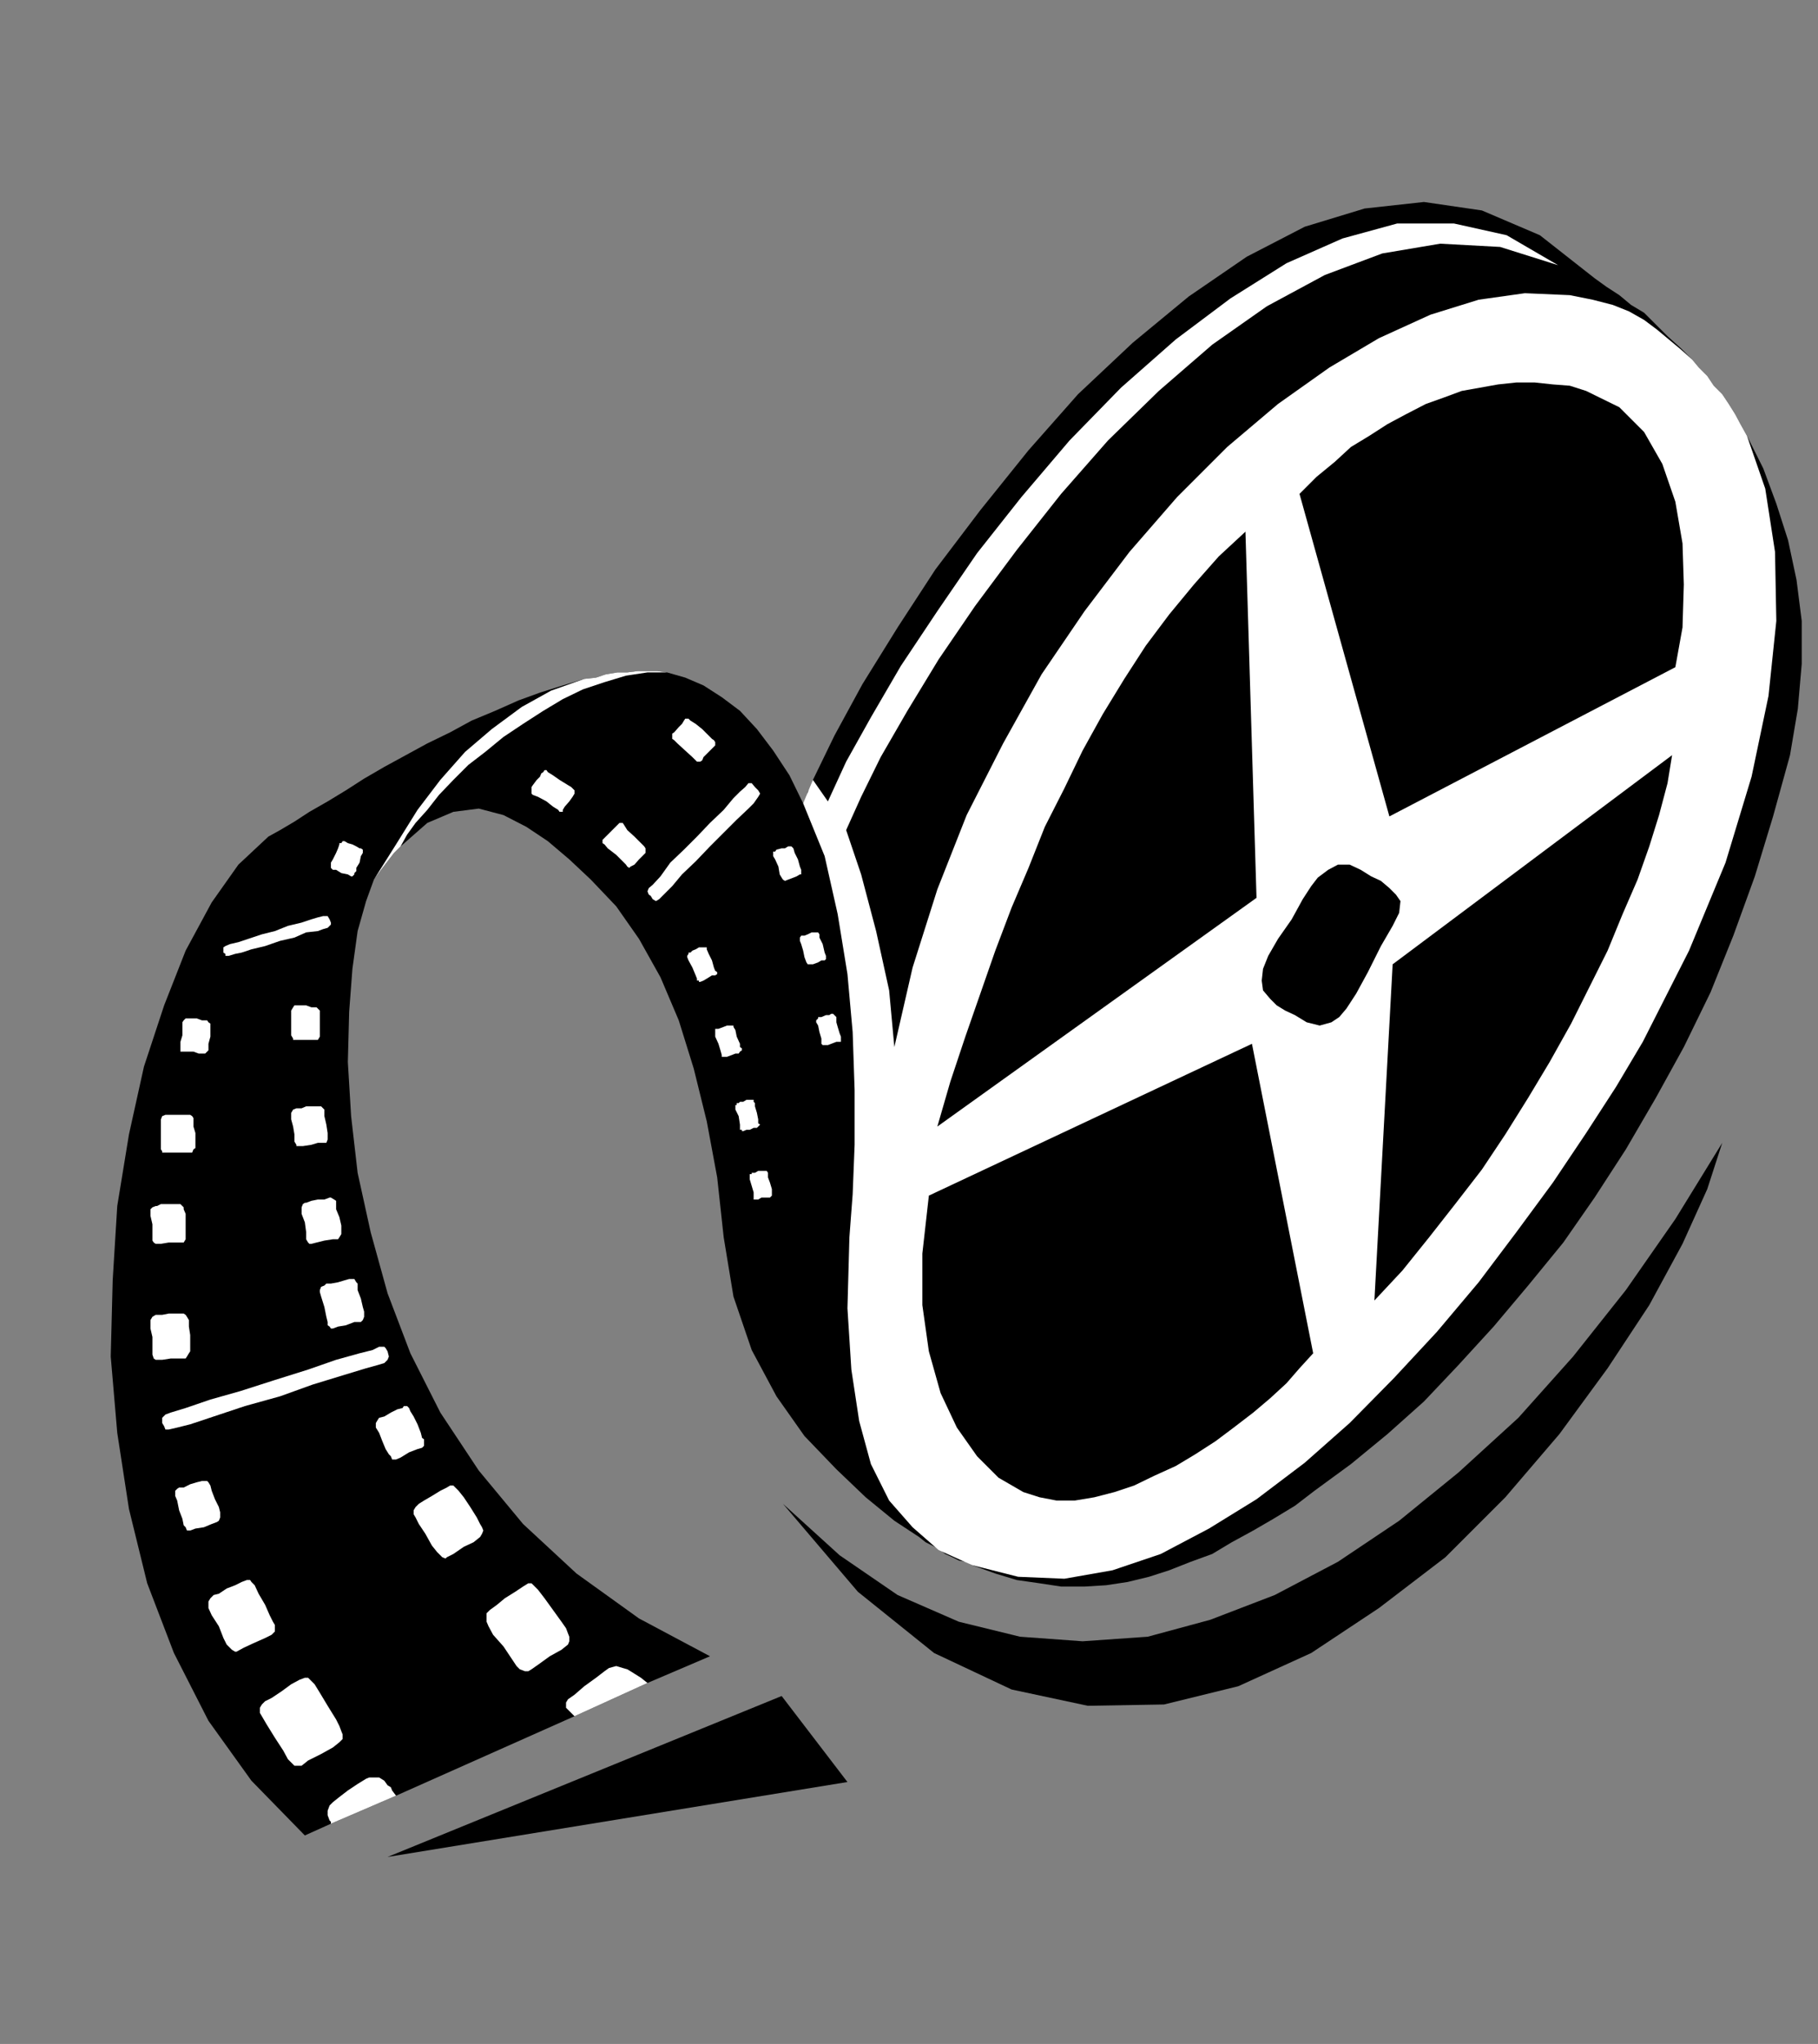 <?xml version="1.0" encoding="UTF-8" standalone="no"?>
<svg
   xmlns:ooo="http://xml.openoffice.org/svg/export"
   xmlns:dc="http://purl.org/dc/elements/1.1/"
   xmlns:cc="http://creativecommons.org/ns#"
   xmlns:rdf="http://www.w3.org/1999/02/22-rdf-syntax-ns#"
   xmlns:svg="http://www.w3.org/2000/svg"
   xmlns="http://www.w3.org/2000/svg"
   xmlns:sodipodi="http://sodipodi.sourceforge.net/DTD/sodipodi-0.dtd"
   xmlns:inkscape="http://www.inkscape.org/namespaces/inkscape"
   version="1.2"
   width="27.91mm"
   height="31.37mm"
   viewBox="0 0 2791 3137"
   preserveAspectRatio="xMidYMid"
   xml:space="preserve"
   id="svg144"
   sodipodi:docname="filmreel.svg"
   style="fill-rule:evenodd;stroke-width:28.222;stroke-linejoin:round"
   inkscape:version="0.92.5 (2060ec1f9f, 2020-04-08)"><rect x="0" y="0" width="2791" height="3137" fill="#808080" stroke="none"/><sodipodi:namedview
   pagecolor="#ffffff"
   bordercolor="#666666"
   borderopacity="1"
   objecttolerance="10"
   gridtolerance="10"
   guidetolerance="10"
   inkscape:pageopacity="0"
   inkscape:pageshadow="2"
   inkscape:window-width="664"
   inkscape:window-height="487"
   id="namedview146"
   showgrid="false"
   inkscape:zoom="0.2102413"
   inkscape:cx="52.762206"
   inkscape:cy="59.26299"
   inkscape:window-x="0"
   inkscape:window-y="0"
   inkscape:window-maximized="0"
   inkscape:current-layer="svg144" />
 <defs
   class="ClipPathGroup"
   id="defs8">
  <clipPath
   id="presentation_clip_path"
   clipPathUnits="userSpaceOnUse">
   <rect
   x="0"
   y="0"
   width="21000"
   height="29700"
   id="rect2" />
  </clipPath>
  <clipPath
   id="presentation_clip_path_shrink"
   clipPathUnits="userSpaceOnUse">
   <rect
   x="21"
   y="29"
   width="20958"
   height="29641"
   id="rect5" />
  </clipPath>
 </defs>
 <defs
   class="TextShapeIndex"
   id="defs12">
  <g
   ooo:slide="id1"
   ooo:id-list="id3"
   id="g10" />
 </defs>
 <defs
   class="EmbeddedBulletChars"
   id="defs44">
  <g
   id="bullet-char-template-57356"
   transform="matrix(4.8828125e-4,0,0,-4.8828125e-4,0,0)">
   <path
   d="M 580,1141 1163,571 580,0 -4,571 Z"
   id="path14"
   inkscape:connector-curvature="0" />
  </g>
  <g
   id="bullet-char-template-57354"
   transform="matrix(4.8828125e-4,0,0,-4.8828125e-4,0,0)">
   <path
   d="M 8,1128 H 1137 V 0 H 8 Z"
   id="path17"
   inkscape:connector-curvature="0" />
  </g>
  <g
   id="bullet-char-template-10146"
   transform="matrix(4.8828125e-4,0,0,-4.8828125e-4,0,0)">
   <path
   d="M 174,0 602,739 174,1481 1456,739 Z M 1358,739 309,1346 659,739 Z"
   id="path20"
   inkscape:connector-curvature="0" />
  </g>
  <g
   id="bullet-char-template-10132"
   transform="matrix(4.8828125e-4,0,0,-4.8828125e-4,0,0)">
   <path
   d="M 2015,739 1276,0 H 717 l 543,543 H 174 v 393 h 1086 l -543,545 h 557 z"
   id="path23"
   inkscape:connector-curvature="0" />
  </g>
  <g
   id="bullet-char-template-10007"
   transform="matrix(4.8828125e-4,0,0,-4.8828125e-4,0,0)">
   <path
   d="m 0,-2 c -7,16 -16,29 -25,39 l 381,530 c -94,256 -141,385 -141,387 0,25 13,38 40,38 9,0 21,-2 34,-5 21,4 42,12 65,25 l 27,-13 111,-251 280,301 64,-25 24,25 c 21,-10 41,-24 62,-43 C 886,937 835,863 770,784 769,783 710,716 594,584 L 774,223 c 0,-27 -21,-55 -63,-84 l 16,-20 C 717,90 699,76 672,76 641,76 570,178 457,381 L 164,-76 c -22,-34 -53,-51 -92,-51 -42,0 -63,17 -64,51 -7,9 -10,24 -10,44 0,9 1,19 2,30 z"
   id="path26"
   inkscape:connector-curvature="0" />
  </g>
  <g
   id="bullet-char-template-10004"
   transform="matrix(4.8828125e-4,0,0,-4.8828125e-4,0,0)">
   <path
   d="M 285,-33 C 182,-33 111,30 74,156 52,228 41,333 41,471 c 0,78 14,145 41,201 34,71 87,106 158,106 53,0 88,-31 106,-94 l 23,-176 c 8,-64 28,-97 59,-98 l 735,706 c 11,11 33,17 66,17 42,0 63,-15 63,-46 V 965 c 0,-36 -10,-64 -30,-84 L 442,47 C 390,-6 338,-33 285,-33 Z"
   id="path29"
   inkscape:connector-curvature="0" />
  </g>
  <g
   id="bullet-char-template-9679"
   transform="matrix(4.8828125e-4,0,0,-4.8828125e-4,0,0)">
   <path
   d="M 813,0 C 632,0 489,54 383,161 276,268 223,411 223,592 c 0,181 53,324 160,431 106,107 249,161 430,161 179,0 323,-54 432,-161 108,-107 162,-251 162,-431 0,-180 -54,-324 -162,-431 C 1136,54 992,0 813,0 Z"
   id="path32"
   inkscape:connector-curvature="0" />
  </g>
  <g
   id="bullet-char-template-8226"
   transform="matrix(4.8828125e-4,0,0,-4.8828125e-4,0,0)">
   <path
   d="m 346,457 c -73,0 -137,26 -191,78 -54,51 -81,114 -81,188 0,73 27,136 81,188 54,52 118,78 191,78 73,0 134,-26 185,-79 51,-51 77,-114 77,-187 0,-75 -25,-137 -76,-188 -50,-52 -112,-78 -186,-78 z"
   id="path35"
   inkscape:connector-curvature="0" />
  </g>
  <g
   id="bullet-char-template-8211"
   transform="matrix(4.8828125e-4,0,0,-4.8828125e-4,0,0)">
   <path
   d="M -4,459 H 1135 V 606 H -4 Z"
   id="path38"
   inkscape:connector-curvature="0" />
  </g>
  <g
   id="bullet-char-template-61548"
   transform="matrix(4.8828125e-4,0,0,-4.8828125e-4,0,0)">
   <path
   d="m 173,740 c 0,163 58,303 173,419 116,115 255,173 419,173 163,0 302,-58 418,-173 116,-116 174,-256 174,-419 0,-163 -58,-303 -174,-418 C 1067,206 928,148 765,148 601,148 462,206 346,322 231,437 173,577 173,740 Z"
   id="path41"
   inkscape:connector-curvature="0" />
  </g>
 </defs>
 <g
   id="g49"
   transform="translate(-9104,-13281)">
  <g
   id="id2"
   class="Master_Slide">
   <g
   id="bg-id2"
   class="Background" />
   <g
   id="bo-id2"
   class="BackgroundObjects" />
  </g>
 </g>
 <g
   class="SlideGroup"
   id="g142"
   transform="translate(-9104,-13281)">
  <g
   id="g140">
   <g
   id="container-id1">
    <g
   id="id1"
   class="Slide"
   clip-path="url(#presentation_clip_path)">
     <g
   class="Page"
   id="g136">
      <g
   class="Graphic"
   id="g134">
       <g
   id="id3">
        <rect
   class="BoundingBox"
   x="9104"
   y="13281"
   width="2791"
   height="3137"
   id="rect51"
   style="fill:none;stroke:none" />
        <path
   d="m 9699,16131 605,-247 101,132 z"
   id="path53"
   inkscape:connector-curvature="0"
   style="fill:#000000;stroke:none" />
        <path
   d="m 10306,15589 87,79 89,61 94,41 94,23 96,7 100,-7 96,-26 99,-38 97,-51 94,-63 91,-74 92,-84 84,-94 81,-102 76,-109 72,-117 -23,71 -38,84 -51,94 -64,97 -74,101 -83,97 -92,92 -102,78 -104,69 -112,51 -114,28 -117,2 -117,-25 -119,-56 -117,-94 z"
   id="path55"
   inkscape:connector-curvature="0"
   style="fill:#000000;stroke:none" />
        <path
   d="m 10194,15823 -96,41 -112,51 -274,122 -100,43 -40,18 -82,-84 -66,-92 -53,-104 -41,-107 -28,-114 -18,-117 -10,-117 3,-117 7,-114 18,-110 23,-104 31,-94 33,-84 40,-74 41,-58 46,-43 18,-10 22,-13 23,-15 28,-16 28,-17 28,-18 31,-18 33,-18 33,-18 35,-17 33,-18 36,-15 36,-16 33,-12 35,-11 33,-10 18,-2 15,-5 18,-3 h 15 l 16,-2 h 15 15 l 15,2 28,8 28,12 28,18 28,21 26,28 25,33 25,38 21,43 5,-8 2,-10 6,-7 2,-11 33,-68 43,-79 54,-87 58,-89 69,-91 74,-92 76,-86 84,-79 86,-71 89,-61 89,-46 92,-28 91,-10 89,13 89,38 84,66 18,13 20,13 18,15 20,12 18,18 18,18 20,18 18,18 10,12 13,13 10,15 13,13 10,15 10,16 8,15 10,18 25,50 20,54 18,56 13,61 8,63 v 66 l -6,69 -12,71 -26,94 -28,92 -33,91 -35,87 -41,84 -43,78 -46,79 -48,74 -48,69 -54,66 -53,63 -54,59 -53,56 -56,50 -56,46 -56,41 -30,23 -33,20 -31,18 -33,18 -30,18 -33,12 -33,13 -31,10 -33,8 -33,5 -33,2 h -36 l -33,-5 -35,-5 -33,-10 -36,-13 -10,-5 -10,-2 -10,-5 -11,-5 -10,-8 -10,-5 -10,-5 -10,-8 -38,-25 -44,-36 -45,-43 -49,-51 -43,-61 -38,-71 -28,-82 -15,-91 -10,-92 -16,-86 -20,-81 -23,-74 -28,-66 -33,-59 -35,-50 -39,-41 -33,-31 -33,-28 -33,-22 -35,-18 -38,-10 -39,5 -40,17 -41,36 -10,10 -10,13 -10,13 -11,15 -12,33 -13,46 -8,58 -5,66 -2,77 5,83 10,87 20,91 26,94 35,92 46,91 59,89 68,82 82,76 96,69 z"
   id="path57"
   inkscape:connector-curvature="0"
   style="fill:#000000;stroke:none" />
        <path
   d="m 10128,14313 -15,-2 h -15 -15 l -16,2 h -15 l -18,3 -15,5 -18,2 -51,18 -45,25 -46,34 -41,35 -38,43 -35,46 -33,53 -34,54 11,-15 10,-13 10,-13 10,-10 10,-18 13,-18 18,-20 18,-23 22,-23 23,-23 26,-20 28,-23 30,-20 31,-20 30,-18 31,-15 33,-11 33,-10 33,-5 z"
   id="path59"
   inkscape:connector-curvature="0"
   style="fill:#ffffff;stroke:none" />
        <path
   d="m 10375,14511 28,-61 38,-68 46,-79 56,-84 61,-89 68,-86 74,-87 79,-81 84,-74 84,-63 86,-54 86,-38 84,-23 h 87 l 81,18 79,46 -89,-28 -92,-5 -89,15 -88,33 -89,48 -84,59 -82,71 -78,76 -72,82 -68,86 -64,86 -56,82 -48,79 -41,71 -30,61 -23,51 23,68 23,87 20,91 8,87 28,-122 38,-120 45,-114 56,-110 59,-106 66,-97 69,-91 73,-84 77,-77 78,-66 79,-56 76,-45 79,-36 74,-23 71,-10 69,3 35,7 31,8 25,10 23,13 20,15 18,15 18,15 18,16 10,12 13,13 10,15 13,13 10,15 10,16 8,15 10,18 28,81 15,97 2,106 -12,115 -26,124 -40,132 -56,135 -71,140 -41,69 -46,71 -51,76 -56,76 -58,77 -64,76 -66,71 -68,69 -69,61 -74,56 -73,45 -74,39 -74,25 -74,13 -71,-3 -71,-18 -51,-23 -40,-35 -36,-41 -28,-56 -18,-66 -12,-79 -6,-94 3,-109 5,-66 3,-76 v -84 l -3,-89 -8,-89 -15,-92 -20,-89 -33,-81 15,-36 z"
   id="path61"
   inkscape:connector-curvature="0"
   style="fill:#ffffff;stroke:none" />
        <path
   d="m 9381,15297 h 5 l 3,2 2,3 3,5 v 10 l 2,13 v 13 7 5 l -2,3 -3,5 -2,3 h -10 -13 l -13,2 h -8 -2 l -3,-2 -2,-6 v -2 -10 -15 l -3,-13 v -10 -3 l 3,-5 5,-3 h 2 8 l 10,-2 h 10 z"
   id="path63"
   inkscape:connector-curvature="0"
   style="fill:#ffffff;stroke:none" />
        <path
   d="m 9640,15244 h 5 3 l 3,5 2,2 v 10 l 5,13 3,13 2,7 v 5 3 l -2,5 -3,3 h -10 l -13,5 -12,2 -8,3 h -3 l -2,-3 -3,-2 v -5 l -2,-8 -3,-15 -5,-16 -2,-7 v -3 l 2,-5 5,-2 3,-3 h 7 l 11,-2 10,-3 z"
   id="path65"
   inkscape:connector-curvature="0"
   style="fill:#ffffff;stroke:none" />
        <path
   d="m 9610,15119 h 2 l 5,3 3,2 v 5 8 l 5,12 3,13 v 8 2 3 l -3,5 -2,3 h -8 l -13,2 -12,3 -8,2 h -3 l -2,-2 -3,-5 v -3 -8 l -2,-15 -5,-13 v -7 -3 l 2,-5 3,-2 h 2 l 8,-3 10,-2 h 10 z"
   id="path67"
   inkscape:connector-curvature="0"
   style="fill:#ffffff;stroke:none" />
        <path
   d="m 9592,14979 h 5 l 3,3 2,2 v 3 7 l 3,13 2,13 v 5 2 3 l -2,5 h -5 -8 l -10,3 -13,2 h -7 -3 v -2 l -3,-5 v -3 -8 l -2,-12 -3,-11 v -7 -3 l 3,-5 5,-2 h 3 5 l 7,-3 h 10 z"
   id="path69"
   inkscape:connector-curvature="0"
   style="fill:#ffffff;stroke:none" />
        <path
   d="m 9394,14992 h 2 l 3,2 2,3 v 5 8 l 3,10 v 13 7 3 l -3,2 -2,5 h -3 -7 -13 -13 -7 -3 v -2 l -2,-3 v -5 -7 -13 -10 -8 -3 l 2,-5 5,-2 h 3 5 10 10 z"
   id="path71"
   inkscape:connector-curvature="0"
   style="fill:#ffffff;stroke:none" />
        <path
   d="m 9379,15129 h 2 l 3,3 2,2 v 3 l 3,7 v 13 13 7 3 3 l -3,5 h -2 -8 -13 l -12,2 h -6 -2 l -3,-2 -2,-3 v -5 -8 -12 l -3,-13 v -8 -2 l 3,-3 5,-2 h 2 l 6,-3 h 10 10 z"
   id="path73"
   inkscape:connector-curvature="0"
   style="fill:#ffffff;stroke:none" />
        <path
   d="m 9414,15554 h 5 3 l 2,2 3,5 2,8 5,13 6,12 2,8 v 5 3 l -2,5 -3,2 -8,3 -12,5 -13,2 -8,3 h -2 -3 l -2,-5 -3,-3 -2,-10 -5,-13 -3,-15 -3,-7 v -3 -5 l 3,-3 3,-2 h 7 l 10,-5 10,-3 z"
   id="path75"
   inkscape:connector-curvature="0"
   style="fill:#ffffff;stroke:none" />
        <path
   d="m 9475,15709 8,-3 h 5 l 2,3 5,5 6,13 10,17 7,16 5,10 3,5 v 5 5 l -5,5 -10,5 -18,8 -15,7 -11,6 h -2 l -5,-3 -3,-3 -5,-5 -5,-10 -7,-18 -11,-17 -5,-11 v -5 -5 l 3,-5 5,-5 8,-2 12,-8 13,-5 z"
   id="path77"
   inkscape:connector-curvature="0"
   style="fill:#ffffff;stroke:none" />
        <path
   d="m 9564,15859 8,-3 h 5 l 5,5 5,5 8,13 12,20 13,21 5,10 3,8 2,5 v 7 l -5,5 -10,8 -18,10 -20,10 -10,8 h -5 -6 l -5,-5 -5,-5 -7,-13 -13,-20 -13,-21 -7,-12 -3,-5 v -8 l 3,-5 5,-5 10,-5 15,-10 15,-11 z"
   id="path79"
   inkscape:connector-curvature="0"
   style="fill:#ffffff;stroke:none" />
        <path
   d="m 9722,15442 2,-3 h 5 l 3,3 2,5 5,8 6,12 5,13 2,8 3,2 v 5 5 l -3,3 -7,2 -13,5 -13,8 -7,3 h -3 -3 l -2,-5 -3,-3 -5,-8 -5,-12 -5,-13 -5,-8 v -5 -2 l 3,-5 2,-3 8,-2 10,-6 10,-5 z"
   id="path81"
   inkscape:connector-curvature="0"
   style="fill:#ffffff;stroke:none" />
        <path
   d="m 9907,15716 8,-5 h 5 l 5,5 5,5 10,13 13,18 13,18 7,10 3,8 2,5 v 7 l -2,5 -10,8 -18,10 -18,13 -10,7 -5,3 h -5 l -8,-3 -5,-5 -8,-12 -12,-18 -16,-18 -7,-13 -3,-7 v -5 -8 l 5,-5 11,-8 12,-10 16,-10 z"
   id="path83"
   inkscape:connector-curvature="0"
   style="fill:#ffffff;stroke:none" />
        <path
   d="m 9790,15564 5,-3 h 5 l 3,3 5,5 8,10 10,15 10,16 5,10 3,5 2,5 -2,5 -3,5 -10,8 -15,7 -16,11 -10,5 -2,2 -5,-2 -3,-3 -5,-5 -8,-10 -10,-18 -10,-15 -5,-10 -3,-5 v -6 l 3,-5 5,-5 8,-5 12,-7 13,-8 z"
   id="path85"
   inkscape:connector-curvature="0"
   style="fill:#ffffff;stroke:none" />
        <path
   d="m 9366,15449 23,-7 38,-13 46,-13 53,-17 51,-16 43,-15 36,-10 20,-5 10,-5 h 8 l 2,2 3,5 2,8 -2,5 -5,5 -10,3 -18,5 -33,10 -49,15 -50,18 -54,15 -48,16 -36,12 -20,5 -13,3 h -5 l -2,-5 -3,-5 v -5 -3 l 5,-5 z"
   id="path87"
   inkscape:connector-curvature="0"
   style="fill:#ffffff;stroke:none" />
        <path
   d="m 9587,14827 h 3 l 2,2 3,3 v 2 8 10 10 5 3 2 l -3,5 h -2 -8 -10 -10 -6 -2 v -2 l -3,-5 v -3 -7 -10 -11 -5 -2 l 3,-5 2,-3 h 3 5 10 l 8,3 z"
   id="path89"
   inkscape:connector-curvature="0"
   style="fill:#ffffff;stroke:none" />
        <path
   d="m 9419,14847 h 3 l 2,3 3,2 v 3 7 10 l -3,11 v 7 3 l -2,2 -3,3 h -2 -8 l -8,-3 h -10 -7 -3 v -2 -3 -2 -8 l 3,-10 v -10 -8 -2 l 2,-3 3,-3 h 2 5 10 l 8,3 z"
   id="path91"
   inkscape:connector-curvature="0"
   style="fill:#ffffff;stroke:none" />
        <path
   d="m 9656,14583 h 2 l 3,2 v 3 2 l -3,5 -2,10 -5,8 v 5 l -3,3 v 2 l -3,3 h -2 l -5,-3 -10,-2 -8,-5 h -5 l -3,-3 v -2 -3 -3 l 3,-5 5,-10 3,-7 2,-6 v -2 h 3 l 2,-3 h 3 l 5,3 7,2 6,3 z"
   id="path93"
   inkscape:connector-curvature="0"
   style="fill:#ffffff;stroke:none" />
        <path
   d="m 9457,14730 13,-3 15,-5 21,-7 20,-5 20,-8 21,-5 15,-5 10,-3 8,-2 h 5 2 l 3,5 2,5 v 3 l -5,5 -7,2 -8,3 -18,2 -18,8 -22,5 -23,8 -21,5 -15,5 -10,2 -10,3 h -5 v -3 l -3,-2 v -3 -5 l 3,-2 z"
   id="path95"
   inkscape:connector-curvature="0"
   style="fill:#ffffff;stroke:none" />
        <path
   d="m 10106,14639 12,-13 15,-21 21,-20 20,-20 20,-21 21,-20 15,-18 10,-10 8,-7 5,-6 h 5 l 5,6 5,5 3,5 -3,5 -7,10 -8,8 -18,17 -18,18 -23,23 -22,23 -21,20 -15,18 -10,10 -10,10 -5,3 -5,-3 -3,-5 -3,-2 -2,-5 2,-5 z"
   id="path97"
   inkscape:connector-curvature="0"
   style="fill:#ffffff;stroke:none" />
        <path
   d="m 10098,15864 -112,51 -8,-8 -5,-5 v -8 l 3,-5 10,-7 15,-13 18,-13 13,-10 7,-5 11,-3 10,3 7,2 5,3 8,5 8,5 z"
   id="path99"
   inkscape:connector-curvature="0"
   style="fill:#ffffff;stroke:none" />
        <path
   d="m 9712,16037 -100,43 v -3 0 l -2,-2 v 0 l -3,-8 v -7 l 3,-8 5,-5 10,-8 13,-10 15,-10 13,-8 5,-2 h 7 8 l 8,5 5,7 5,3 2,5 z"
   id="path101"
   inkscape:connector-curvature="0"
   style="fill:#ffffff;stroke:none" />
        <path
   d="m 10225,14855 h 3 v 0 h 2 v 2 l 3,5 2,10 5,11 v 5 l 3,2 v 3 l -3,2 -2,3 h -5 l -5,2 -8,3 h -3 -2 v 0 h -3 v -3 l -2,-7 -3,-10 -5,-11 v -5 -2 -3 -2 h 3 2 l 8,-3 5,-2 z"
   id="path103"
   inkscape:connector-curvature="0"
   style="fill:#ffffff;stroke:none" />
        <path
   d="m 10255,14969 h 3 3 v 3 l 2,2 v 5 l 3,10 2,10 v 6 l 3,2 v 0 l -3,3 -2,2 h -5 l -6,3 h -5 l -5,2 h -2 v -2 h -3 v -3 -5 l -2,-13 -5,-10 v -5 -2 h 2 v -3 h 3 l 2,-2 h 5 l 5,-3 z"
   id="path105"
   inkscape:connector-curvature="0"
   style="fill:#ffffff;stroke:none" />
        <path
   d="m 10278,15078 h 3 v 0 l 2,3 v 2 5 l 3,8 3,10 v 5 3 2 l -3,3 h -3 -5 -5 l -5,3 h -5 -2 v -3 0 -3 -5 l -3,-10 -3,-10 v -5 -3 h 3 v -2 h 3 2 l 5,-3 h 5 z"
   id="path107"
   inkscape:connector-curvature="0"
   style="fill:#ffffff;stroke:none" />
        <path
   d="m 10182,14735 h 2 3 2 v 3 l 3,7 5,10 3,11 2,5 3,2 v 0 3 l -3,2 h -5 l -8,5 -5,3 -5,2 h -2 v -2 h -3 v -3 l -2,-5 -5,-12 -6,-11 -2,-5 v -2 l 2,-3 v -2 h 3 l 3,-3 5,-2 5,-3 z"
   id="path109"
   inkscape:connector-curvature="0"
   style="fill:#ffffff;stroke:none" />
        <path
   d="m 10052,14547 3,-3 h 2 3 l 2,3 5,8 11,10 10,10 5,5 2,3 v 2 3 2 l -5,5 -5,5 -7,8 -6,3 -2,2 v 0 l -3,-2 -2,-3 -5,-5 -10,-10 -13,-10 -5,-6 -3,-2 v -3 -2 l 3,-3 2,-2 8,-8 5,-5 z"
   id="path111"
   inkscape:connector-curvature="0"
   style="fill:#ffffff;stroke:none" />
        <path
   d="m 9935,14468 3,-2 2,-3 h 3 l 2,3 8,5 10,7 13,8 5,3 2,2 3,3 v 2 3 l -3,5 -5,7 -7,8 -3,5 v 3 h -2 -3 l -2,-3 -8,-5 -10,-8 -13,-7 -8,-3 -2,-2 v -3 -5 -2 l 2,-3 6,-8 5,-5 z"
   id="path113"
   inkscape:connector-curvature="0"
   style="fill:#ffffff;stroke:none" />
        <path
   d="m 10154,14387 2,-3 h 3 2 l 3,3 8,5 10,8 10,10 5,5 3,2 2,3 v 2 3 l -5,5 -8,8 -5,5 -2,5 -3,2 h -2 -3 l -2,-2 -5,-5 -11,-10 -12,-11 -5,-5 -3,-2 v -3 -2 -3 l 3,-2 7,-8 5,-5 z"
   id="path115"
   inkscape:connector-curvature="0"
   style="fill:#ffffff;stroke:none" />
        <path
   d="m 10314,14580 h 2 3 v 0 l 3,3 2,7 5,10 3,11 2,5 v 2 3 2 h -2 l -5,3 -5,2 -8,3 -5,2 v 0 l -3,-2 v 0 l -2,-3 -3,-5 -2,-12 -5,-11 -3,-5 v -2 -3 -2 h 3 l 2,-3 8,-2 h 5 z"
   id="path117"
   inkscape:connector-curvature="0"
   style="fill:#ffffff;stroke:none" />
        <path
   d="m 10355,14712 h 2 3 v 0 l 2,3 v 5 l 5,10 3,13 2,5 v 0 2 3 l -2,2 h -5 l -5,3 -8,3 h -5 -3 v 0 0 l -2,-3 -3,-8 -2,-10 -3,-10 -2,-5 v -3 -2 l 2,-3 h 3 2 l 5,-2 6,-3 z"
   id="path119"
   inkscape:connector-curvature="0"
   style="fill:#ffffff;stroke:none" />
        <path
   d="m 10380,14837 h 3 l 2,2 v 0 l 3,3 v 8 l 2,7 3,10 2,5 v 3 2 3 h -2 -5 l -8,3 -5,2 h -5 -3 v 0 l -2,-2 v -3 -5 l -3,-10 -2,-10 -3,-5 v -3 l 3,-3 v -2 h 2 3 l 7,-3 h 5 z"
   id="path121"
   inkscape:connector-curvature="0"
   style="fill:#ffffff;stroke:none" />
        <path
   d="m 11099,14039 138,495 439,-229 11,-61 2,-66 -2,-63 -11,-64 -20,-58 -28,-49 -38,-38 -51,-25 -25,-8 -26,-2 -28,-3 h -28 l -28,3 -28,5 -28,5 -27,10 -28,10 -31,16 -28,15 -28,18 -28,17 -25,23 -28,23 z"
   id="path123"
   inkscape:connector-curvature="0"
   style="fill:#000000;stroke:none" />
        <path
   d="m 11033,14659 -490,351 20,-69 23,-69 23,-66 23,-66 25,-66 26,-61 25,-63 30,-59 28,-58 31,-56 33,-54 33,-51 36,-48 38,-46 38,-43 41,-38 z"
   id="path125"
   inkscape:connector-curvature="0"
   style="fill:#000000;stroke:none" />
        <path
   d="m 10530,15116 496,-233 94,475 -21,23 -20,23 -25,23 -26,22 -30,23 -28,21 -31,20 -30,18 -33,15 -31,15 -30,10 -31,8 -30,5 h -28 l -26,-5 -25,-8 -38,-22 -33,-33 -31,-44 -25,-53 -18,-64 -10,-71 v -79 z"
   id="path127"
   inkscape:connector-curvature="0"
   style="fill:#000000;stroke:none" />
        <path
   d="m 11242,14761 429,-321 -7,43 -13,49 -15,48 -18,51 -23,53 -23,56 -28,56 -28,56 -33,59 -33,55 -35,56 -36,54 -41,53 -40,51 -41,51 -43,46 z"
   id="path129"
   inkscape:connector-curvature="0"
   style="fill:#000000;stroke:none" />
        <path
   d="m 11117,14641 10,-13 16,-12 15,-8 h 18 l 17,8 16,10 15,7 13,11 10,10 7,10 -2,18 -10,20 -18,31 -20,40 -18,33 -15,23 -11,13 -12,8 -18,5 -20,-5 -18,-11 -15,-7 -13,-8 -10,-10 -11,-13 -2,-15 2,-18 8,-20 15,-26 21,-30 17,-31 z"
   id="path131"
   inkscape:connector-curvature="0"
   style="fill:#000000;stroke:none" />
       </g>
      </g>
     </g>
    </g>
   </g>
  </g>
 </g>
</svg>